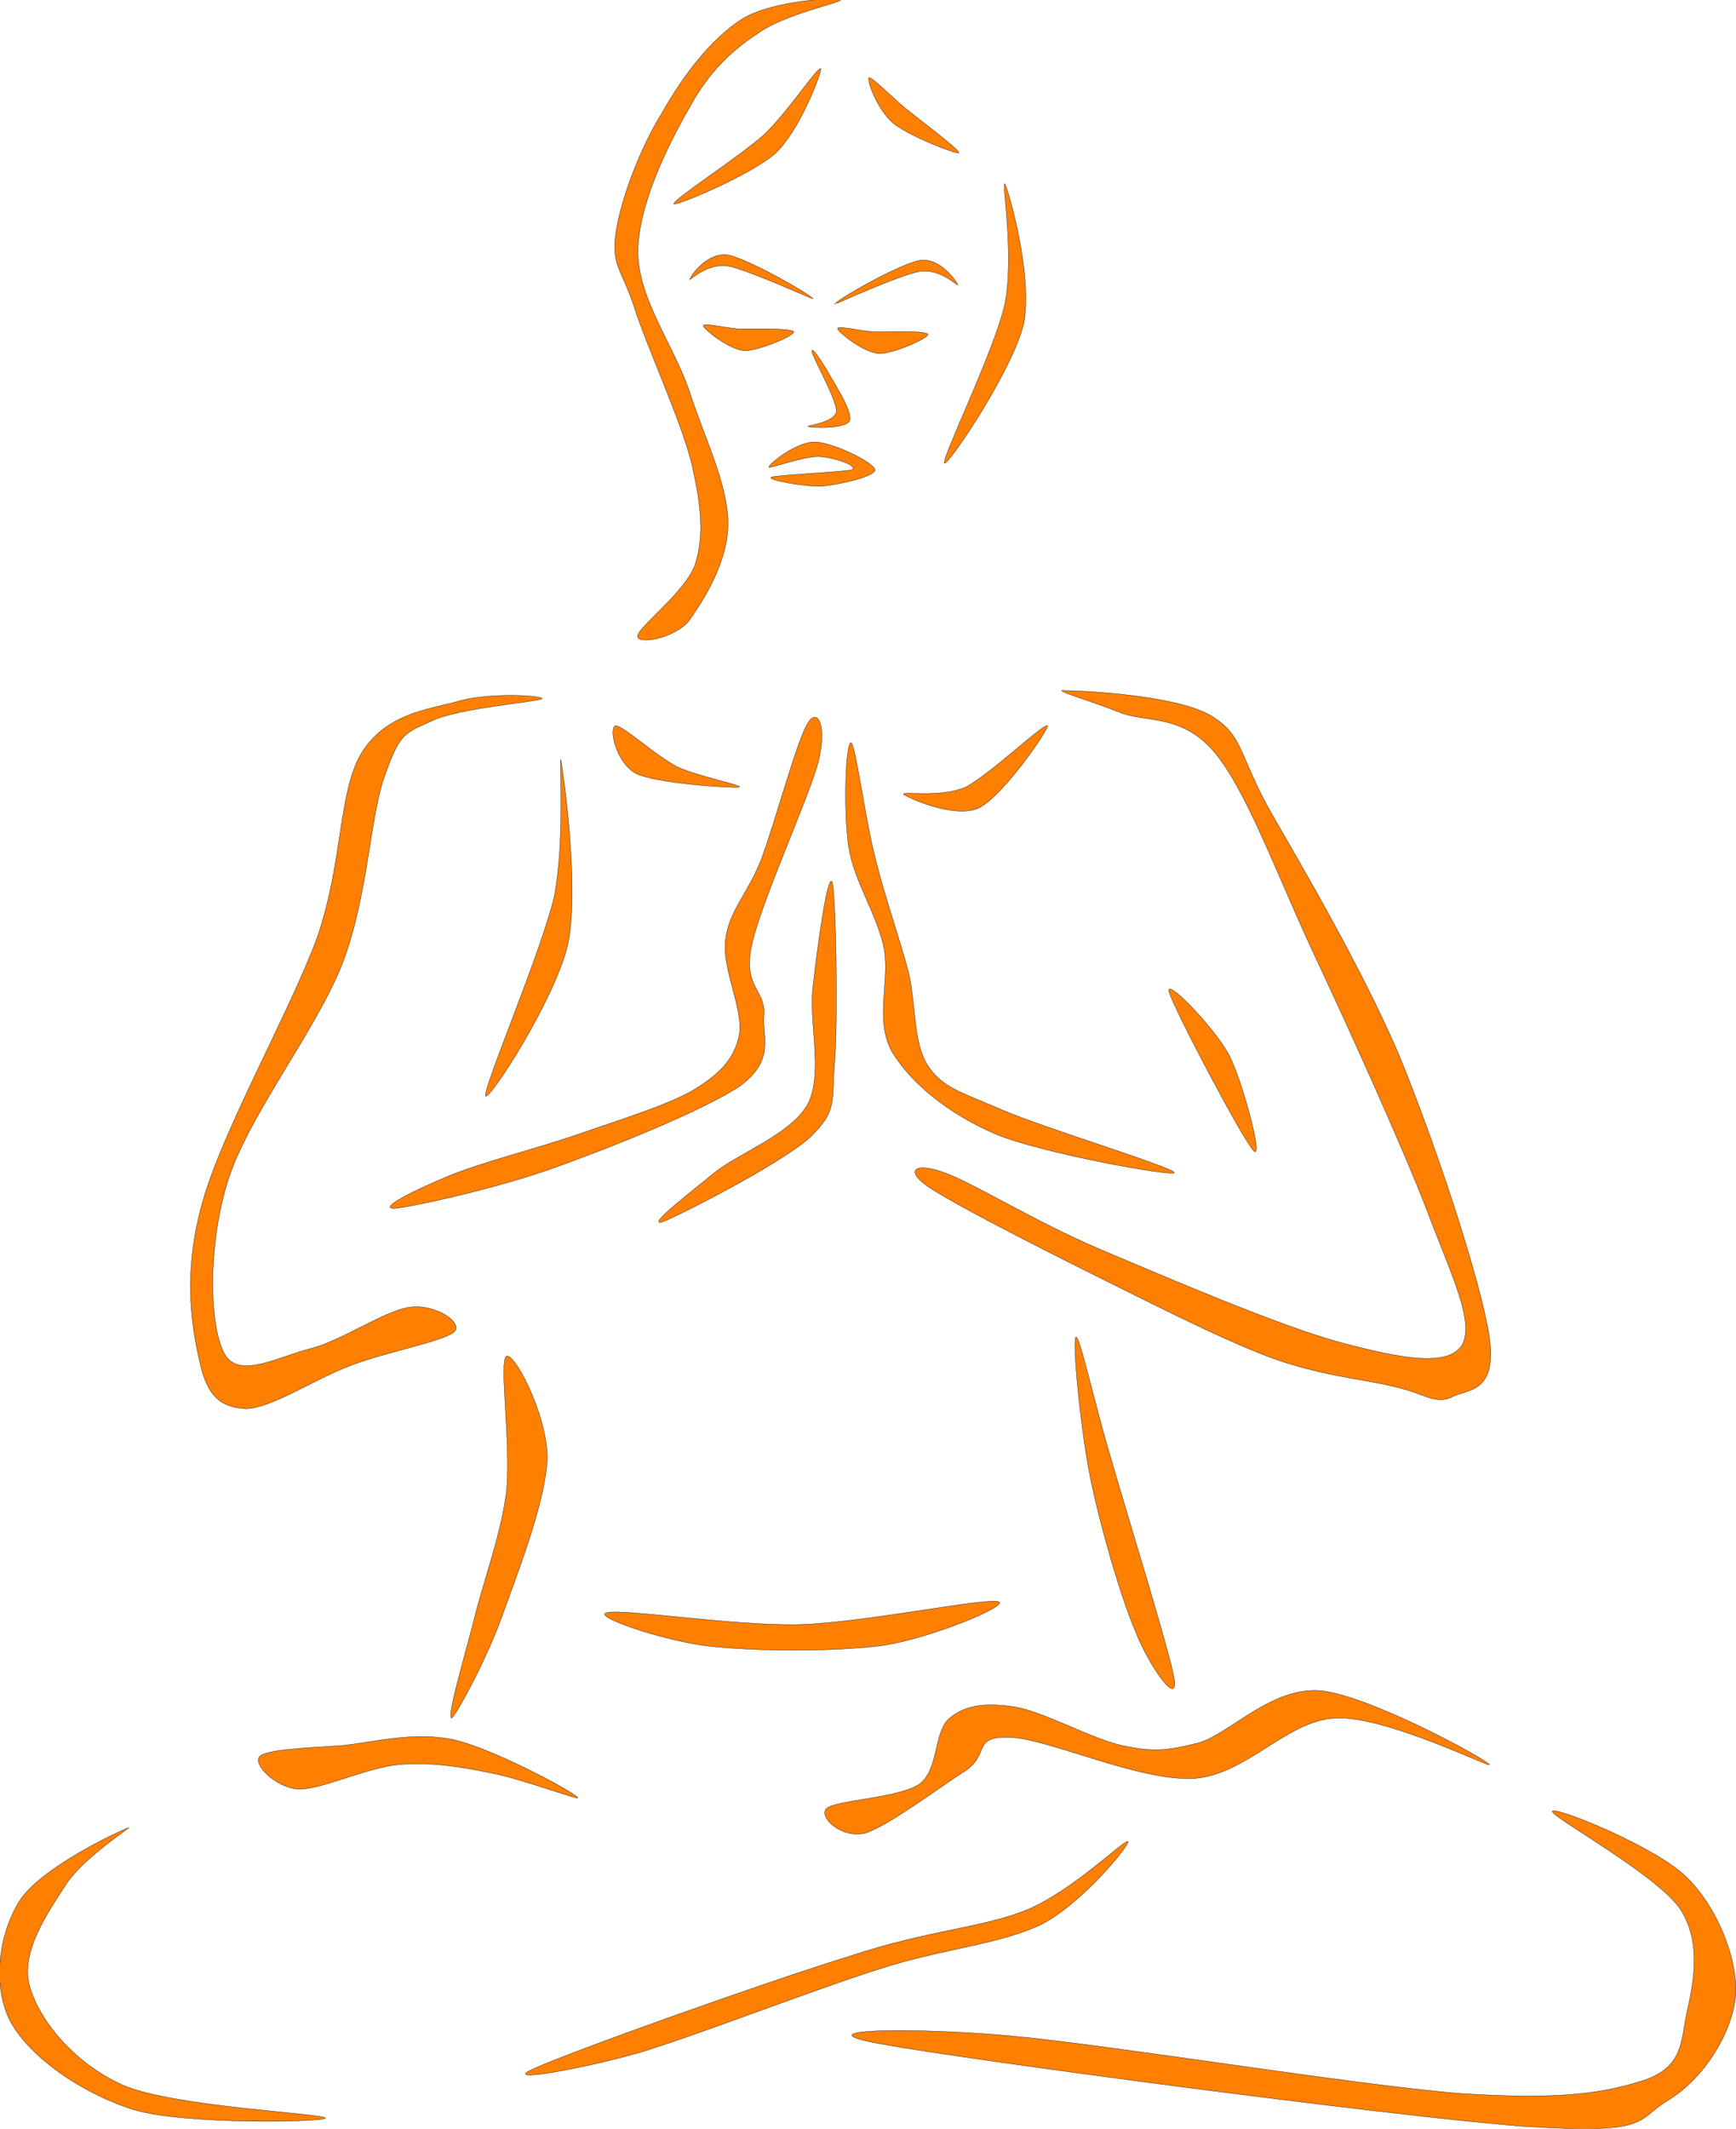 <?xml version="1.0" encoding="UTF-8"?>
<svg viewBox="0 0 220.63 270.37" xmlns="http://www.w3.org/2000/svg">
 <g fill="#ff7f00" fill-rule="evenodd" stroke="#000" stroke-miterlimit="10" stroke-width=".036">
  <path d="m57.064 149.35c3.924-1.655 11.088-3.456 16.344-5.256 5.22-1.836 11.016-3.563 14.616-5.58 3.348-2.052 5.22-3.852 5.904-6.948 0.648-3.312-2.196-8.388-1.728-12.168s2.664-5.58 4.5-10.116c1.8-4.752 4.572-15.229 5.94-17.388 1.188-2.088 2.52 0.036 1.368 4.86-1.26 4.716-7.272 17.748-8.46 23.256-1.188 5.292 1.728 5.724 1.548 8.784-0.288 2.988 1.512 5.76-3.06 9.144-4.788 3.204-17.028 8.064-24.48 10.692-7.488 2.556-17.316 4.68-19.476 4.86-2.124-0.036 3.024-2.52 6.984-4.14z"/>
  <path d="m57.748 169.15c-1.404 1.224-8.388 2.483-12.888 4.176-4.5 1.584-10.368 5.58-13.572 5.58-3.276-0.108-4.968-1.62-5.904-5.94-1.008-4.428-2.196-11.196 0.324-20.16 2.52-9.18 11.088-24.192 14.616-33.768 3.312-9.684 2.628-18.288 5.58-23.328 3.06-4.968 8.136-5.544 12.168-6.588 3.852-1.224 11.16-0.792 10.8-0.36-0.612 0.36-10.62 1.188-13.932 2.772-3.348 1.548-4.068 1.44-5.904 6.624-2.052 5.148-2.16 15.588-5.58 24.372-3.528 8.784-12.096 19.404-14.616 27.829-2.448 8.208-2.232 18.035-0.324 21.563 1.836 3.384 7.02 0.288 11.124-0.684 3.924-1.044 9.396-4.86 12.528-5.221 3.024-0.431 6.732 1.909 5.58 3.133z"/>
  <path d="m64.336 172.28c-0.936 0.792 0.684 11.628 0 17.388-0.756 5.652-3.024 11.484-4.176 16.38-1.26 4.86-3.384 12.024-2.772 12.168 0.504-0.216 4.212-6.983 6.264-12.527 2.052-5.725 5.688-14.832 5.904-20.521-0.036-5.652-4.32-13.644-5.22-12.888z"/>
  <path d="m136.73 169.83c-0.468 0.432 0.576 11.664 1.872 18 1.296 6.3 3.853 15.048 5.725 19.44 1.728 4.319 5.363 9.54 4.932 6.084-0.648-3.816-5.904-20.557-7.992-27.864-2.232-7.416-4.068-16.02-4.537-15.66z"/>
  <path d="m117.94 150.71c3.133 2.124 12.78 7.057 20.196 10.765 7.38 3.636 16.2 8.208 22.968 10.8 6.48 2.448 11.988 2.844 15.984 3.815 3.888 0.864 5.22 2.305 7.308 1.404 2.052-1.116 5.904-0.432 4.896-7.668-1.152-7.416-6.876-24.588-11.484-35.82-4.823-11.232-12.276-23.832-16.38-30.996-4.032-7.2-3.384-9.684-7.632-12.168-4.5-2.592-16.488-3.132-18.468-3.132-1.908-0.18 3.708 1.44 6.983 2.772 3.24 1.332 7.992 0.108 12.168 5.22 4.032 4.968 7.668 15.012 12.168 24.732 4.536 9.648 11.305 24.552 14.616 33.048 3.204 8.531 6.192 14.328 4.536 17.388-1.872 2.772-7.668 1.692-15.3-0.324-7.92-2.124-22.068-8.244-30.636-11.844-8.532-3.636-16.164-8.46-19.837-9.756-3.67-1.368-5.145-0.36-2.086 1.764z"/>
  <path d="m108.18 94.338c0.576 0.324 1.8 9.936 3.132 14.94 1.225 4.896 2.988 9.792 4.177 14.292 0.972 4.392 0.54 8.784 2.447 11.808 1.908 2.809 4.068 3.276 9.396 5.58 5.22 2.269 21.924 7.344 21.924 7.992-0.216 0.504-16.596-2.412-22.608-4.86-6.155-2.628-10.8-6.479-13.247-10.44-2.305-4.104-0.288-8.784-1.045-13.212-0.972-4.536-3.815-8.46-4.5-12.888-0.684-4.536-0.396-13.428 0.324-13.212z"/>
  <path d="m84.172 155.21c2.088-0.792 14.976-7.344 18.792-10.764 3.564-3.492 2.664-4.428 3.132-9.756 0.396-5.544 0.144-20.988-0.324-22.608-0.576-1.512-1.908 8.352-2.448 13.212-0.576 4.644 1.368 10.98-0.684 14.977-2.196 3.852-8.784 6.191-11.844 8.676-3.132 2.591-8.712 6.803-6.624 6.263z"/>
  <path d="m81.04 80.766c0.144-1.224 6.048-5.544 7.308-9.072 1.152-3.708 0.792-7.272-0.396-12.636-1.368-5.616-5.688-14.868-7.272-19.836-1.62-5.004-3.024-5.472-2.412-9.612 0.612-4.284 3.096-10.836 5.904-15.336 2.664-4.716 6.228-9.36 10.116-11.844 3.815-2.376 12.06-2.808 12.528-2.412 0.216 0.252-7.2 1.836-10.44 4.176-3.24 2.124-6.192 4.788-8.712 9.396-2.7 4.716-6.516 12.24-6.588 18.396 0.036 5.94 4.464 11.736 6.48 17.532 1.836 5.796 4.968 11.916 4.968 16.956 0 4.968-3.132 9.792-4.968 12.384-1.98 2.34-6.696 3.024-6.516 1.908z"/>
  <path d="m97.708 59.346c0-0.396 3.492-3.276 5.904-3.204 2.196 0.036 7.416 2.556 7.596 3.528-0.036 0.9-4.572 1.872-6.804 2.088-2.196 0.072-7.092-0.828-6.372-1.152 0.648-0.288 9.108-0.648 10.224-0.936 0.9-0.54-2.448-1.62-4.212-1.692-1.872-0.036-6.3 1.584-6.336 1.368z"/>
  <path d="m105.05 46.926c0.756 1.44 3.312 5.22 2.952 6.48-0.504 1.152-5.004 0.9-5.292 0.756-0.216-0.108 3.348-0.468 3.6-1.908-0.036-1.584-2.88-6.624-3.096-7.488-0.18-0.972 0.936 0.72 1.836 2.16z"/>
  <path d="m87.664 35.514c0.036-0.36 2.124-3.528 4.86-3.132 2.592 0.504 10.728 5.148 10.8 5.58-0.072 0.036-8.208-3.672-10.8-4.176-2.736-0.36-4.824 1.836-4.86 1.728z"/>
  <path d="m121.76 36.198c-0.145-0.36-2.232-3.528-4.86-3.132-2.7 0.504-10.836 5.148-10.8 5.58-0.036 0.036 8.1-3.672 10.8-4.176 2.627-0.36 4.715 1.836 4.86 1.728z"/>
  <path d="m89.392 41.418c0.144 0.432 3.132 2.916 5.22 3.132 1.836 0 6.372-1.908 6.264-2.412-0.288-0.468-4.968-0.36-6.948-0.36-2.016-0.144-4.68-0.864-4.536-0.36z"/>
  <path d="m106.46 41.778c0.144 0.432 3.132 2.916 5.22 3.132 1.836 0.036 6.372-1.98 6.264-2.448-0.287-0.504-4.968-0.288-6.948-0.324-2.016-0.144-4.68-0.864-4.536-0.36z"/>
  <path d="m127.7 23.346c-0.396-0.324 1.225 9.216 0 15.3-1.331 5.94-8.1 19.656-7.668 20.196 0.469 0.288 8.641-11.736 10.08-17.748 1.189-6.156-2.015-17.208-2.412-17.748z"/>
  <path d="m148.58 125.98c0.54 2.016 9.359 18.792 10.764 20.196 1.26 1.261-1.404-8.819-3.132-12.167-1.872-3.493-8.172-10.009-7.632-8.029z"/>
  <path d="m105.05 229.7c1.116-1.08 9.18-1.296 11.844-3.132 2.484-1.944 1.765-6.769 3.816-8.353 1.944-1.691 4.68-1.979 8.352-1.403 3.708 0.647 9.576 3.995 13.572 4.896 3.888 0.792 5.472 0.72 9.756-0.36 4.104-1.296 9.108-7.02 15.3-6.624 6.156 0.505 21.133 8.677 21.601 9.396 0.288 0.504-13.248-6.229-19.513-5.904-6.264 0.252-11.268 7.2-18.071 7.668-6.984 0.36-18.504-5.076-23.328-5.22-4.86-0.18-2.556 2.052-5.58 4.176-3.168 1.98-9.9 7.092-12.852 7.992-3.097 0.72-5.977-2.124-4.897-3.132z"/>
  <path d="m197.28 230.06c0.107-0.756 13.067 4.429 17.063 8.353 3.889 3.816 6.48 10.224 6.264 14.939-0.432 4.717-3.815 10.332-8.352 13.248-4.68 2.736-2.016 4.536-18.792 3.456-17.028-1.332-70.416-8.424-81.432-10.439-10.836-1.944 3.96-2.16 16.344-1.044 12.42 1.116 43.38 6.191 57.06 7.308 13.5 0.9 18.756-0.144 23.688-1.728 4.752-1.729 4.5-4.788 5.22-8.353 0.828-3.708 1.98-8.892-0.72-13.212-2.879-4.428-16.523-11.844-16.343-12.528z"/>
  <path d="m16.312 232.15c-1.152 0.396-11.34 5.147-13.896 9.396-2.592 4.176-3.456 10.764-1.044 15.3 2.484 4.429 8.855 8.964 15.66 11.124 6.696 1.944 24.48 1.548 24.336 1.044-0.432-0.611-19.332-1.403-25.74-4.176-6.336-2.844-10.656-8.316-11.844-12.528-1.26-4.355 2.34-9.468 4.536-12.852 2.088-3.42 8.82-7.704 7.992-7.308z"/>
  <path d="m73.408 228.29c-0.864-0.899-10.62-6.12-15.66-7.308-5.112-1.116-10.152 0.288-14.292 0.72-4.212 0.288-9.504 0.468-10.44 1.368-0.972 0.899 1.908 3.96 4.896 4.176 2.952 0.072 8.712-2.771 12.852-3.132 4.032-0.324 7.632 0.252 11.484 1.044 3.852 0.684 11.736 3.672 11.16 3.132z"/>
  <path d="m67.828 262.75c4.572-2.124 29.304-10.944 40.032-14.256 10.44-3.456 16.632-3.528 22.608-5.904 5.94-2.483 12.456-9 12.888-8.712 0.324 0.324-5.544 7.596-10.8 10.44-5.436 2.699-12.708 3.096-21.24 5.903-8.64 2.772-22.68 8.244-29.916 10.44-7.308 2.089-18.036 4.033-13.572 2.089z"/>
  <path d="m104.33 8.73c0.108 0.396-2.592 7.704-5.724 10.692-3.204 2.844-12.708 6.768-12.96 6.48-0.252-0.468 8.244-5.94 11.448-8.784 3.132-2.988 6.84-8.748 7.236-8.388z"/>
  <path d="m110.42 9.882c-0.252 0.324 1.044 3.996 3.06 5.724 1.908 1.62 7.992 3.996 8.389 3.816 0.071-0.432-4.86-4.104-6.876-5.724-2.017-1.728-4.321-4.068-4.573-3.816z"/>
  <path d="m71.284 96.534c-0.252-0.972 0.576 10.152-0.864 17.424-1.692 7.092-9 24.156-8.712 25.236 0.324 0.828 8.712-11.988 10.44-19.152 1.584-7.272-0.648-22.428-0.864-23.508z"/>
  <path d="m78.232 92.178c0.864-0.108 5.148 3.852 7.848 5.22 2.592 1.224 8.676 2.412 7.848 2.592-1.044 0.108-10.404-0.468-13.068-1.728-2.664-1.44-3.492-5.868-2.628-6.084z"/>
  <path d="m114.84 100.89c-0.252-0.432 4.68 0.468 7.848-0.9 3.097-1.584 10.009-8.208 10.44-7.812 0.216 0.396-5.652 8.928-8.712 10.44-3.204 1.44-9.216-1.404-9.576-1.728z"/>
  <path d="m77.152 204.82c1.98-0.54 16.2 1.728 24.588 1.512 8.316-0.288 23.22-3.384 25.128-2.916 1.584 0.432-8.137 4.5-14.437 5.544-6.336 0.864-16.776 0.792-22.716 0.072-5.939-0.792-14.615-3.816-12.563-4.212z"/>
 </g>
</svg>
